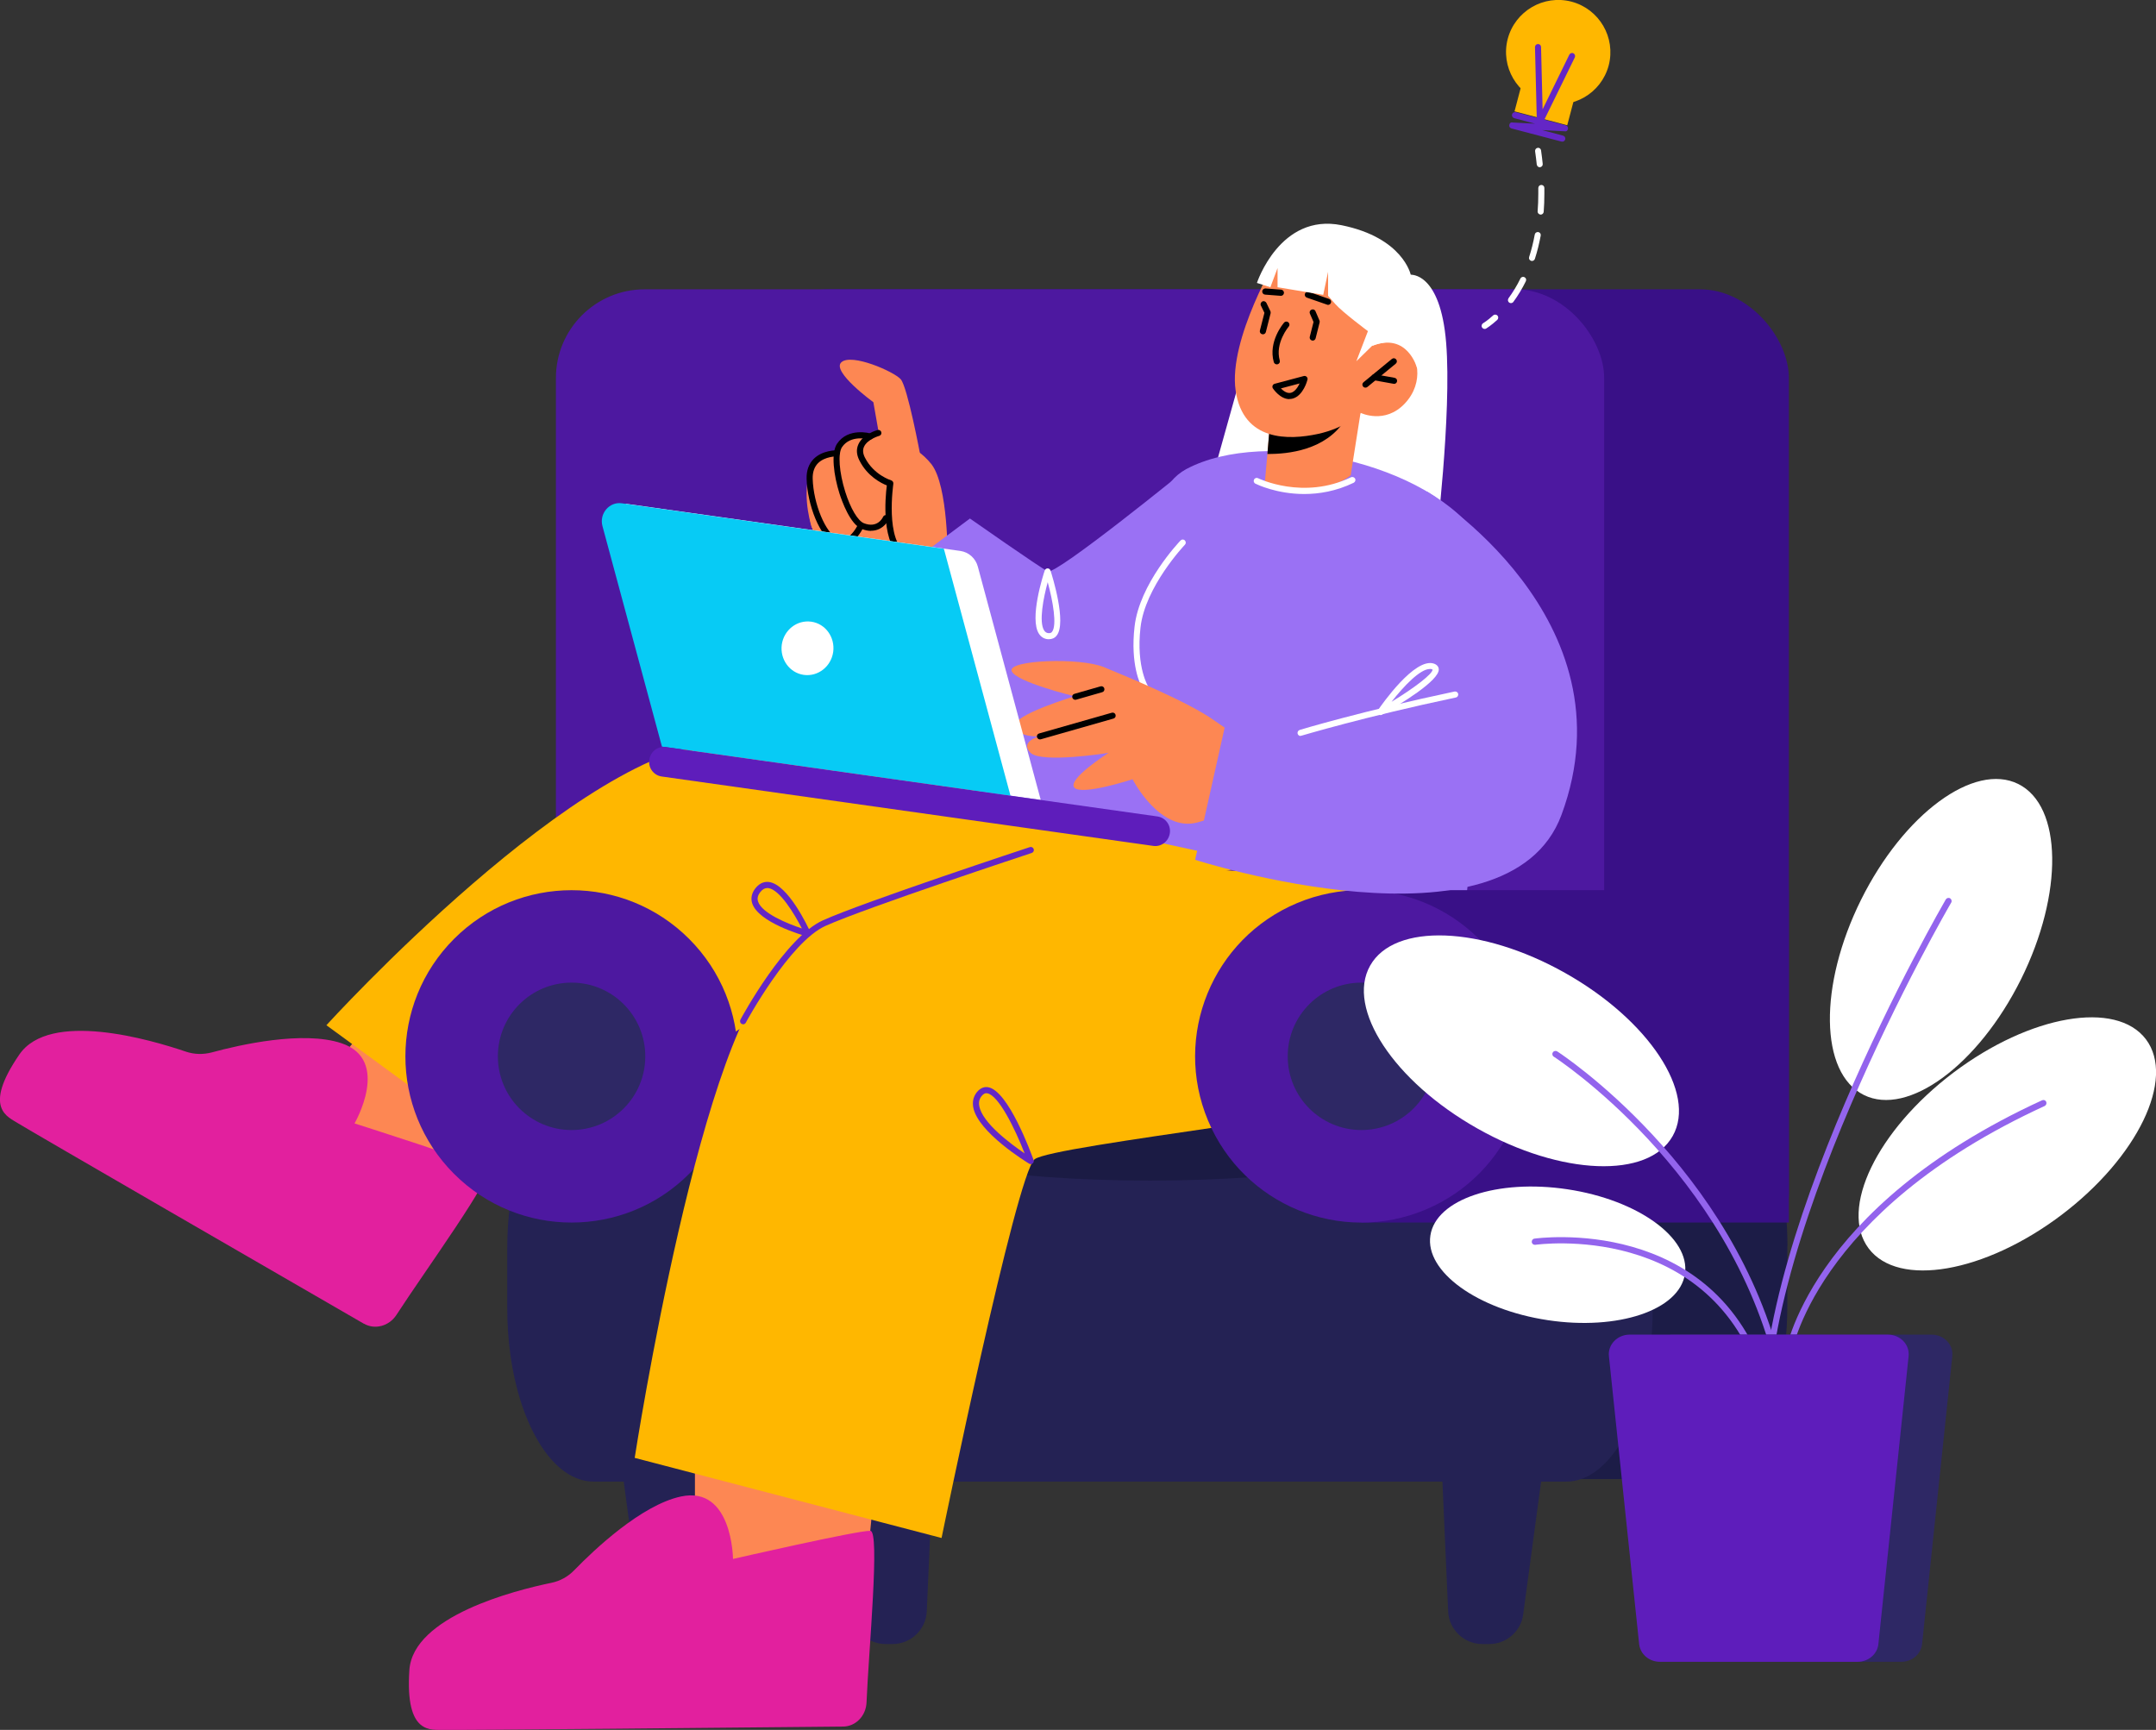 <?xml version="1.0" encoding="UTF-8"?>
<svg id="Layer_2" data-name="Layer 2" xmlns="http://www.w3.org/2000/svg" viewBox="0 0 195.39 156.77">
  <rect x="0" y="0" width="195.39" height="156.77" fill="#333333" stroke="none"/>
  <defs>
    <style>
      .cls-1 {
        fill: #fff;
      }

      .cls-2 {
        fill: #9a71f4;
      }

      .cls-3 {
        fill: #1c1c47;
      }

      .cls-4 {
        fill: #2e2865;
      }

      .cls-5 {
        fill: #391087;
      }

      .cls-6 {
        fill: #ffb700;
      }

      .cls-7 {
        fill: #e2209e;
      }

      .cls-8 {
        fill: #9364ed;
      }

      .cls-9 {
        fill: #242254;
      }

      .cls-10 {
        fill: #07cbf5;
      }

      .cls-11 {
        fill: #5e1dbb;
      }

      .cls-12 {
        fill: #4d18a0;
      }

      .cls-13 {
        fill: #fd8753;
      }

      .cls-14 {
        fill: #6426c6;
      }

      .cls-15 {
        fill: #1b1b44;
      }
    </style>
  </defs>
  <g id="Layer_1-2" data-name="Layer 1">
    <g>
      <g>
        <polygon class="cls-13" points="46.86 102.41 38.77 110.6 26.81 100.89 35.47 90.22 46.86 102.41"/>
        <path class="cls-7" d="M32.99,119.96c.98,.57,2.28,.22,2.94-.8,2.61-4.03,8.96-12.75,8.22-13.22-.94-.61-12.02-4.13-12.02-4.13,0,0,3.35-5.76-1.19-7.27-3.48-1.16-9.24,.15-11.73,.83-.79,.21-1.6,.19-2.35-.06-3.23-1.1-12.35-3.77-15.11,.26-3.38,4.93-1,5.65-.06,6.26,.81,.52,24.58,14.26,31.3,18.14Z"/>
        <rect class="cls-5" x="67.12" y="26.22" width="95" height="89.84" rx="8.04" ry="8.04"/>
        <rect class="cls-12" x="50.38" y="26.22" width="95" height="89.84" rx="8.04" ry="8.04"/>
        <path class="cls-13" d="M79.59,39.23c-.39,.7-8.73,4.11-5.47,9.78,6.17,10.74,10.72,2.06,10.72,2.06l-.43-8.99-4.82-2.85Z"/>
        <path class="cls-13" d="M85.88,50.67s.07-6.61-1.46-8.59c-1.53-1.98-4.44-2.85-5.84-2.06-2.41,1.36,2.36,4.06,2.36,4.06,0,0-2.05,6.56,.15,9.27s4.79-2.69,4.79-2.69Z"/>
        <path class="cls-3" d="M161.98,112.91v5.4c0,1.42-.09,2.8-.26,4.12-.88,6.68-3.85,11.61-7.38,11.61H68.28c-3.53,0-6.5-4.92-7.38-11.61-.17-1.32-.26-2.7-.26-4.12v-5.4c0-8.68,3.42-15.73,7.65-15.73h86.06c4.22,0,7.64,7.04,7.64,15.73Z"/>
        <path class="cls-6" d="M114.06,78.19s-35.64-10.91-48.41-10.91c-12.76,0-36.07,25.63-36.07,25.63l18.1,13.24,27.29-18.19,39.08-9.77Z"/>
        <path class="cls-9" d="M149.78,113.14v5.4c0,1.42-.09,2.8-.27,4.12-.9,6.68-3.94,11.61-7.56,11.61H53.8c-3.62,0-6.66-4.92-7.56-11.61-.18-1.32-.27-2.7-.27-4.12v-5.4c0-8.68,3.5-15.73,7.83-15.73h88.15c4.32,0,7.83,7.04,7.83,15.73Z"/>
        <path class="cls-2" d="M107.53,42.51s-11.84,9.64-12.58,9.27-7.05-4.79-7.05-4.79l-11.14,8.32s8.41,19.85,20.46,19.35c12.05-.5,16.01-13.41,16.01-13.41l-5.69-18.74Z"/>
        <path class="cls-1" d="M95.07,57.93s-.07,0-.11,0c-.33-.03-.61-.2-.8-.49-.89-1.36,.37-5.3,.52-5.74,.04-.11,.14-.19,.26-.19,.12,0,.23,.08,.26,.19,.16,.48,1.49,4.75,.56,5.9-.17,.22-.41,.33-.7,.33Zm-.12-5.17c-.39,1.42-.82,3.61-.32,4.38,.1,.15,.22,.22,.39,.24,.18,.01,.27-.05,.32-.12,.47-.59,.08-2.79-.39-4.5Z"/>
        <circle class="cls-12" cx="51.8" cy="95.73" r="15.06" transform="translate(-52.52 64.67) rotate(-45)"/>
        <path class="cls-4" d="M58.48,95.73c0,3.69-2.99,6.68-6.68,6.68s-6.68-2.99-6.68-6.68,2.99-6.68,6.68-6.68,6.68,2.99,6.68,6.68Z"/>
        <path class="cls-9" d="M61.85,148.99h-.63c-1.55,0-2.87-1.15-3.07-2.69l-2.21-16.37h9.72l-.71,16.09c-.07,1.66-1.44,2.97-3.1,2.97Z"/>
        <path class="cls-9" d="M80.89,148.99h-.63c-1.55,0-2.87-1.15-3.07-2.69l-2.21-16.37h9.72l-.71,16.09c-.07,1.66-1.44,2.97-3.1,2.97Z"/>
        <path class="cls-9" d="M134.34,148.99h.63c1.55,0,2.87-1.15,3.07-2.69l2.21-16.37h-9.72l.71,16.09c.07,1.66,1.44,2.97,3.1,2.97Z"/>
        <path class="cls-3" d="M153.58,147.86h.63c1.55,0,2.87-1.15,3.07-2.69l2.21-16.37h-9.72l.71,16.09c.07,1.66,1.44,2.97,3.1,2.97Z"/>
        <path class="cls-15" d="M128.61,102.73c0,2.35-10.92,4.26-24.39,4.26s-24.39-1.91-24.39-4.26,10.92-4.26,24.39-4.26,24.39,1.91,24.39,4.26Z"/>
        <polygon class="cls-13" points="79.5 132.21 78.39 143.66 62.98 143.66 62.98 129.92 79.5 132.21"/>
        <path class="cls-6" d="M132.66,80.23s1.59,16.21-2.87,18.29c-4.46,2.07-34.38,5.24-36.03,6.54-1.65,1.3-8.43,34.32-8.43,34.32l-27.81-7.26s6.18-40.06,13.32-44.47c5.36-3.31,35.73-9.06,35.73-9.06l26.09,1.64Z"/>
        <path class="cls-14" d="M93.41,105.5s-.1-.01-.14-.04c-.19-.12-4.66-2.84-5.07-5.12-.09-.51,.02-.96,.32-1.35,.37-.46,.77-.51,1.03-.46,1.82,.3,3.89,5.95,4.12,6.6,.04,.11,0,.23-.09,.31-.05,.04-.11,.06-.17,.06Zm-4.02-6.43c-.11,0-.26,.05-.43,.26-.21,.26-.28,.56-.21,.91,.28,1.53,2.85,3.43,4.11,4.29-.89-2.29-2.38-5.29-3.39-5.45-.02,0-.05,0-.07,0Z"/>
        <path class="cls-14" d="M73.19,84.87s-.05,0-.07-.01c-.45-.12-4.38-1.27-4.95-2.99-.15-.47-.05-.93,.29-1.37,.43-.54,.89-.61,1.22-.57,1.74,.21,3.56,4.1,3.76,4.55,.04,.1,.03,.21-.04,.3-.05,.06-.13,.1-.21,.1Zm-3.66-4.39c-.23,0-.44,.12-.63,.37-.23,.29-.29,.57-.2,.85,.34,1.05,2.61,1.99,3.97,2.44-.68-1.33-2.01-3.53-3.05-3.66-.03,0-.05,0-.08,0Z"/>
        <path class="cls-1" d="M127.84,24.9s2.7-.26,3.22,6.18c.52,6.45-.96,18.43-.96,18.43l-21.08-3.18,4.01-14.33,14.81-7.1Z"/>
        <path class="cls-2" d="M132.81,82.39s2.86-31.11,1.4-33.41c-4.53-7.11-19.55-10.28-26.68-6.48-4.46,2.38-3.06,10.58-4.91,24.03-1.04,7.57-5.41,8.12-5.41,8.12l35.6,7.74Z"/>
        <path class="cls-13" d="M115.14,37.89l-.02,.16-.26,3.09-.22,2.43s-.28,.53,2.55,.72c3.8,.23,5.22-1.23,5.22-1.23l.89-5.64-1.17,.07-7,.39Z"/>
        <path d="M115.12,38.05l-.26,3.09c1.86,.02,5.29-.34,7.01-3.05,.13-.22,.23-.42,.27-.59l-7,.5-.02,.05Z"/>
        <path class="cls-13" d="M115.84,23.17s-4.54,7.56-3.86,12.22c.68,4.67,4.87,4.49,7.44,3.94,2.57-.55,3.9-1.91,3.9-1.91,0,0,2.19,1.07,4-.86,1.81-1.93,1.18-4.5-.05-5.23-1.24-.73-2.91,.01-2.91,.01l1.52-2.17s-3.59-12.5-10.03-6Z"/>
        <rect class="cls-5" x="123.37" y="80.67" width="38.75" height="30.12"/>
        <circle class="cls-12" cx="123.37" cy="95.73" r="15.06" transform="translate(-27.4 55.08) rotate(-22.72)"/>
        <path class="cls-4" d="M130.06,95.73c0,3.69-2.99,6.68-6.68,6.68s-6.68-2.99-6.68-6.68,2.99-6.68,6.68-6.68,6.68,2.99,6.68,6.68Z"/>
        <path class="cls-1" d="M118.19,44.77c-2.5,0-4.3-.88-4.42-.94-.14-.07-.19-.24-.12-.37,.07-.14,.24-.19,.37-.12,.04,.02,4.09,2,8.42-.09,.13-.06,.3,0,.37,.13,.07,.14,0,.3-.13,.37-1.6,.77-3.14,1.02-4.49,1.02Z"/>
        <path d="M123.74,35.13c-.08,0-.16-.04-.21-.1-.1-.12-.08-.29,.04-.39l2.57-2.11c.12-.1,.29-.08,.39,.04,.1,.12,.08,.29-.04,.39l-2.57,2.11c-.05,.04-.11,.06-.18,.06Z"/>
        <path d="M126.34,34.78s-.03,0-.05,0l-1.78-.32c-.15-.03-.25-.17-.22-.32,.03-.15,.16-.25,.32-.22l1.78,.32c.15,.03,.25,.17,.22,.32-.02,.13-.14,.23-.27,.23Z"/>
        <path d="M120.36,27.63s-.06,0-.09-.02l-1.84-.64c-.14-.05-.22-.21-.17-.35,.05-.14,.21-.22,.35-.17l1.84,.64c.14,.05,.22,.21,.17,.35-.04,.11-.15,.19-.26,.19Z"/>
        <path d="M116.08,26.81s-1.43-.11-1.43-.11c-.15-.01-.27-.14-.26-.3,.01-.15,.15-.27,.3-.26l1.41,.11c.15,.01,.27,.14,.26,.3-.01,.15-.13,.26-.28,.26Z"/>
        <path d="M115.71,33.02c-.12,0-.23-.08-.27-.2-.53-1.87,.87-3.51,.93-3.58,.1-.12,.28-.13,.39-.03,.12,.1,.13,.27,.03,.39-.01,.01-1.26,1.49-.81,3.07,.04,.15-.04,.3-.19,.34-.02,0-.05,.01-.08,.01Z"/>
        <path class="cls-14" d="M67.34,92.82s-.09-.01-.13-.03c-.13-.07-.18-.24-.11-.38,.16-.3,4.06-7.48,7.49-9.01,3.71-1.67,18.59-6.58,18.74-6.63,.15-.05,.3,.03,.35,.18,.05,.15-.03,.3-.18,.35-.15,.05-15,4.95-18.69,6.61-3.25,1.46-7.19,8.7-7.22,8.77-.05,.09-.15,.15-.24,.15Z"/>
        <path class="cls-13" d="M83.4,41.24s-1.15-6.17-1.77-6.87c-.62-.7-4.46-2.38-5.38-1.54s2.9,3.62,2.9,3.62l.84,4.78h3.41Z"/>
        <path class="cls-13" d="M81.07,39.45s-4.29-.67-4.77,.65l-.48,1.32s-1.85-.82-2.49,1.5c-.64,2.32,.25,4.91,.25,4.91l5.51-2.3,1.97-6.08Z"/>
        <path d="M82.03,50.66s-.09-.01-.13-.03c-2.09-1.15-1.67-5.57-1.53-6.64-.51-.2-1.77-.83-2.49-2.27-.26-.52-.29-1-.09-1.45,.41-.93,1.69-1.29,1.74-1.3,.15-.04,.3,.05,.34,.19,.04,.15-.04,.3-.19,.34-.01,0-1.08,.31-1.38,.99-.13,.29-.1,.61,.08,.97,.8,1.59,2.36,2.06,2.38,2.07,.13,.04,.22,.17,.2,.31,0,.05-.77,5.2,1.22,6.3,.13,.07,.18,.24,.11,.38-.05,.09-.15,.14-.24,.14Z"/>
        <path d="M78.94,48.11c-.25,0-.53-.05-.83-.17-1.07-.41-1.82-2.56-2.03-3.21-.52-1.64-.79-3.68-.22-4.52,1-1.49,2.98-.95,3.06-.92,.15,.04,.23,.19,.19,.34-.04,.15-.19,.23-.34,.19-.07-.02-1.68-.45-2.46,.7-.39,.58-.26,2.28,.29,4.04,.48,1.53,1.15,2.65,1.7,2.86,1.21,.47,1.68-.47,1.73-.58,.06-.14,.22-.2,.37-.14,.14,.06,.2,.22,.14,.36-.18,.42-.71,1.04-1.6,1.04Z"/>
        <path d="M76.27,49.45c-.18,0-.37-.04-.56-.12-1.42-.6-2.55-3.63-2.61-5.94-.02-.75,.2-1.35,.64-1.8,.8-.8,2.03-.78,2.08-.78,.15,0,.27,.13,.27,.28,0,.15-.13,.27-.28,.27,0,0-1.05-.01-1.68,.62-.33,.34-.49,.8-.48,1.39,.06,2.28,1.18,4.98,2.27,5.44,.98,.41,1.74-1.1,1.75-1.11,.07-.14,.24-.19,.37-.12,.14,.07,.19,.23,.12,.37-.29,.58-1,1.49-1.9,1.49Z"/>
        <path d="M116.85,36.17c-.84,0-1.46-.93-1.49-.97-.05-.07-.06-.17-.03-.25,.03-.08,.1-.15,.19-.17l2.63-.7c.1-.03,.2,0,.27,.07,.07,.07,.1,.17,.07,.26-.01,.06-.37,1.44-1.33,1.71-.11,.03-.21,.04-.32,.04Zm-.77-.97c.23,.23,.57,.49,.93,.39,.35-.1,.61-.5,.77-.84l-1.7,.45Z"/>
        <path class="cls-6" d="M145.79,5.93c-.67,2.52-3.25,4.03-5.78,3.37-2.52-.67-4.03-3.25-3.37-5.78,.67-2.52,3.25-4.03,5.78-3.37,2.52,.67,4.03,3.25,3.37,5.78Z"/>
        <rect class="cls-6" x="137.55" y="7.81" width="4.94" height="2.97" transform="translate(7 -35.4) rotate(14.77)"/>
        <path class="cls-14" d="M141.58,12.83s-.05,0-.07,0l-4.53-1.19c-.14-.04-.23-.17-.2-.31,.02-.14,.12-.26,.29-.23l2.05,.11-1.89-.5c-.15-.04-.24-.19-.2-.34,.04-.15,.19-.24,.34-.2l4.53,1.19c.14,.04,.23,.17,.2,.31-.02,.14-.12,.26-.29,.23l-2.05-.11,1.89,.5c.15,.04,.24,.19,.2,.34-.03,.12-.14,.21-.27,.21Z"/>
        <path class="cls-14" d="M139.56,11.31s-.04,0-.06,0c-.12-.03-.21-.14-.22-.26l-.17-6.78c0-.15,.12-.28,.27-.28,.16,0,.28,.12,.28,.27l.14,5.65,2.42-4.95c.07-.14,.23-.2,.37-.13,.14,.07,.19,.23,.13,.37l-2.92,5.97c-.05,.1-.14,.16-.25,.16Z"/>
        <g>
          <path class="cls-1" d="M134.55,29.81c-.09,0-.19-.05-.24-.14-.08-.13-.03-.3,.1-.38,0,0,.38-.22,.91-.71,.11-.1,.29-.09,.39,.02,.1,.11,.09,.29-.02,.39-.58,.53-.99,.77-1,.78-.04,.03-.09,.04-.14,.04Z"/>
          <path class="cls-1" d="M136.93,27.47c-.06,0-.11-.02-.16-.05-.12-.09-.15-.26-.06-.39,.4-.55,.77-1.15,1.08-1.79,.07-.14,.24-.19,.37-.12,.14,.07,.19,.23,.12,.37-.33,.67-.71,1.3-1.13,1.87-.05,.07-.14,.11-.22,.11Zm1.91-3.82s-.06,0-.08-.01c-.15-.05-.23-.2-.18-.35,.21-.65,.38-1.33,.51-2.04,.03-.15,.17-.24,.32-.22,.15,.03,.25,.17,.22,.32-.14,.73-.31,1.44-.53,2.11-.04,.12-.15,.19-.26,.19Zm.79-4.2c-.17-.01-.29-.14-.28-.3,.04-.51,.06-1.05,.06-1.59,0-.17,0-.35,0-.52,0-.15,.12-.28,.27-.28,.16,0,.28,.12,.28,.27,0,.18,0,.36,0,.53,0,.56-.02,1.11-.06,1.63-.01,.15-.13,.26-.28,.26Z"/>
          <path class="cls-1" d="M139.55,15.16c-.14,0-.26-.11-.28-.25-.04-.39-.09-.79-.15-1.2-.02-.15,.08-.29,.23-.31,.16-.03,.29,.08,.31,.23,.06,.42,.11,.82,.15,1.22,.02,.15-.09,.29-.25,.3,0,0-.02,0-.03,0Z"/>
        </g>
        <path d="M118.97,30.86s-.05,0-.07,0c-.15-.04-.24-.19-.2-.34l.34-1.34-.33-.76c-.06-.14,0-.3,.15-.36,.14-.06,.3,0,.36,.15l.36,.84c.02,.06,.03,.12,.01,.18l-.36,1.43c-.03,.12-.14,.21-.27,.21Z"/>
        <path d="M114.45,30.29s-.04,0-.07,0c-.15-.04-.24-.19-.2-.34l.41-1.6-.32-.66c-.07-.14,0-.3,.13-.37,.14-.07,.3,0,.37,.13l.36,.75c.03,.06,.03,.12,.02,.19l-.43,1.7c-.03,.12-.14,.21-.27,.21Z"/>
        <path class="cls-1" d="M102.26,69.54c-.19-.02-.29-.16-.28-.31,.04-.34,1.35-5.7,1.6-6.74-.26-.45-1.15-2.29-.76-5.7,.44-3.88,4.02-7.65,4.17-7.81,.11-.11,.28-.12,.39,0,.11,.11,.11,.28,0,.39-.04,.04-3.6,3.8-4.02,7.49-.42,3.67,.73,5.42,.74,5.43,.04,.06,.06,.15,.04,.22-.63,2.59-1.58,6.53-1.62,6.79-.02,.14-.14,.24-.28,.24Z"/>
        <path class="cls-7" d="M76.41,156.47c1.14-.01,2.07-.97,2.12-2.18,.2-4.8,1.23-15.53,.35-15.56-1.12-.05-12.45,2.55-12.45,2.55,0,0-.05-6.66-4.72-5.66-3.59,.77-7.87,4.83-9.67,6.68-.57,.59-1.28,.98-2.06,1.14-3.34,.69-12.55,3.03-12.88,7.91-.4,5.96,2.02,5.38,3.13,5.42,.96,.04,28.42-.22,36.18-.3Z"/>
        <path class="cls-13" d="M114.64,68.38s-3.15-2.06-4.67-3.14c-2.29-1.62-7.73-3.88-9.92-4.78-2.19-.9-8.69-.65-8.37,.34,.32,.99,5.71,2.3,5.71,2.3,0,0-5.67,1.7-5.4,2.72,.27,1.02,2.17,.92,2.17,.92,0,0-1.76,.47-.78,1.47,.98,1,7.08,.02,7.08,.02,0,0-3.74,2.38-3.1,3.14,.64,.77,5.28-.75,5.28-.75,0,0,2.48,4.85,5.89,3.91,3.4-.94,4.83-2.32,4.83-2.32l1.3-3.83Z"/>
        <path class="cls-2" d="M129.33,44.55s18.79,11.47,12.18,29.3c-4.88,13.17-33.2,4.07-33.2,4.07l2.99-13.39s12.97-1.59,14.31-2.08c2.59-.94,3.71-17.89,3.71-17.89Z"/>
        <path class="cls-1" d="M117.87,66.7c-.12,0-.23-.08-.27-.2-.04-.15,.04-.3,.19-.35,.05-.02,5.62-1.7,14.03-3.48,.15-.03,.3,.07,.33,.21,.03,.15-.06,.3-.21,.33-8.39,1.77-13.93,3.45-13.99,3.46-.03,0-.05,.01-.08,.01Z"/>
        <path class="cls-1" d="M125.09,64.8c-.08,0-.15-.03-.2-.09-.09-.09-.1-.24-.02-.34,.34-.49,3.34-4.81,5.08-4.23,.35,.12,.43,.36,.44,.49,.1,1.04-3.57,3.24-5.15,4.14-.04,.02-.09,.04-.14,.04Zm4.48-4.17c-.86,0-2.34,1.53-3.46,2.97,2.12-1.29,3.72-2.53,3.72-2.92,0,0-.03-.01-.07-.03-.06-.02-.12-.03-.19-.03Z"/>
        <path d="M94.25,67.01c-.12,0-.23-.08-.27-.2-.04-.15,.04-.3,.19-.34l6.59-1.88c.15-.04,.3,.04,.34,.19s-.04,.3-.19,.34l-6.59,1.88s-.05,.01-.08,.01Z"/>
        <path d="M97.45,63.42c-.12,0-.23-.08-.27-.2-.04-.15,.04-.3,.19-.34l2.37-.68c.15-.04,.3,.04,.34,.19s-.04,.3-.19,.34l-2.37,.68s-.05,.01-.08,.01Z"/>
        <g>
          <path class="cls-1" d="M94.33,72.5l-31.59-4.46-6.04-22.39,30.34,4.28c.76,.11,1.38,.67,1.58,1.43l5.7,21.14Z"/>
          <path class="cls-10" d="M91.58,72.12l-31.59-4.46-5.39-19.98c-.31-1.13,.62-2.23,1.75-2.07l29.19,4.12,6.04,22.39Z"/>
          <path class="cls-11" d="M104.52,76.66l-44.55-6.29c-.72-.1-1.23-.77-1.13-1.5,.11-.77,.78-1.27,1.5-1.17l44.55,6.29c.72,.1,1.23,.77,1.13,1.5-.11,.77-.78,1.27-1.5,1.17Z"/>
          <path class="cls-1" d="M75.51,59.08c-.19,1.33-1.38,2.26-2.67,2.08-1.28-.18-2.17-1.41-1.99-2.74,.19-1.33,1.38-2.26,2.67-2.08s2.17,1.41,1.99,2.74Z"/>
        </g>
        <path class="cls-1" d="M124.35,31.34l-1.43,1.4,1.05-2.73s-2.31-1.72-2.96-2.46l-.65-.74v-2.18l-.44,2.09s-1.86-.31-3-.5l-1.14-.19v-1.74l-.65,1.74-1.22-.39s2.09-6.36,7.67-5.23,6.27,4.49,6.27,4.49c0,0,1.61,.61,1.87,2.66,.26,2.05-1.3,5.79-1.3,5.79,0,0-.85-3.27-4.06-2.01Z"/>
      </g>
      <g>
        <path class="cls-1" d="M183.16,88.74c-3.87,7.78-10.25,12.48-14.25,10.49-4-1.99-4.11-9.91-.25-17.69,3.87-7.78,10.25-12.48,14.25-10.49,4,1.99,4.11,9.91,.25,17.69Z"/>
        <path class="cls-1" d="M141.85,88.18c7.57,4.26,11.94,10.88,9.74,14.77-2.19,3.9-10.11,3.6-17.68-.67-7.57-4.26-11.94-10.88-9.74-14.77,2.19-3.9,10.11-3.6,17.68,.67Z"/>
        <path class="cls-1" d="M140.27,119.64c-6.37-.96-11.14-4.4-10.64-7.67,.49-3.28,6.06-5.15,12.43-4.19,6.37,.96,11.14,4.4,10.64,7.67-.49,3.28-6.06,5.15-12.43,4.19Z"/>
        <path class="cls-1" d="M177.04,97.2c6.94-5.23,14.75-6.58,17.44-3.01,2.69,3.57-.75,10.7-7.69,15.94-6.94,5.23-14.75,6.58-17.44,3.01-2.69-3.57,.75-10.7,7.69-15.94Z"/>
        <path class="cls-8" d="M159.92,125.55c-.12,0-.23-.08-.27-.2-4.57-14.78-20.34-12.56-20.51-12.54-.15,.02-.3-.08-.32-.24-.02-.15,.08-.3,.24-.32,.17-.02,16.41-2.32,21.13,12.93,.05,.15-.04,.31-.19,.35-.03,0-.06,.01-.08,.01Z"/>
        <path class="cls-8" d="M161.24,124.44c-.13,0-.24-.09-.27-.22-4.22-18.09-20-28.36-20.16-28.46-.13-.08-.17-.26-.08-.39,.08-.13,.26-.17,.39-.09,.16,.1,16.13,10.49,20.4,28.81,.04,.15-.06,.3-.21,.34-.02,0-.04,0-.06,0Z"/>
        <path class="cls-8" d="M160.17,131.73c-.14,0-.26-.1-.28-.25-2.26-17.75,16.27-49.65,16.45-49.97,.08-.13,.25-.18,.39-.1,.13,.08,.18,.25,.1,.39-.19,.32-18.62,32.05-16.38,49.62,.02,.16-.09,.3-.24,.32-.01,0-.02,0-.04,0Z"/>
        <path class="cls-8" d="M162.03,123.14c-.19-.02-.3-.17-.28-.32,.02-.13,2.01-13.33,23.32-23.11,.15-.06,.31,0,.37,.14,.06,.14,0,.31-.14,.38-21,9.64-22.98,22.54-23,22.67-.02,.14-.14,.25-.28,.25Z"/>
        <path class="cls-4" d="M172.31,150.6h-17.92c-.97,0-1.78-.69-1.88-1.6l-2.74-26.1c-.11-1.04,.76-1.95,1.88-1.95h23.4c1.12,0,1.99,.9,1.88,1.95l-2.74,26.1c-.1,.91-.91,1.6-1.88,1.6Z"/>
        <path class="cls-11" d="M168.35,150.6h-17.92c-.97,0-1.78-.69-1.88-1.6l-2.74-26.1c-.11-1.04,.76-1.95,1.88-1.95h23.4c1.12,0,1.99,.9,1.88,1.95l-2.74,26.1c-.1,.91-.91,1.6-1.88,1.6Z"/>
      </g>
    </g>
  </g>
</svg>